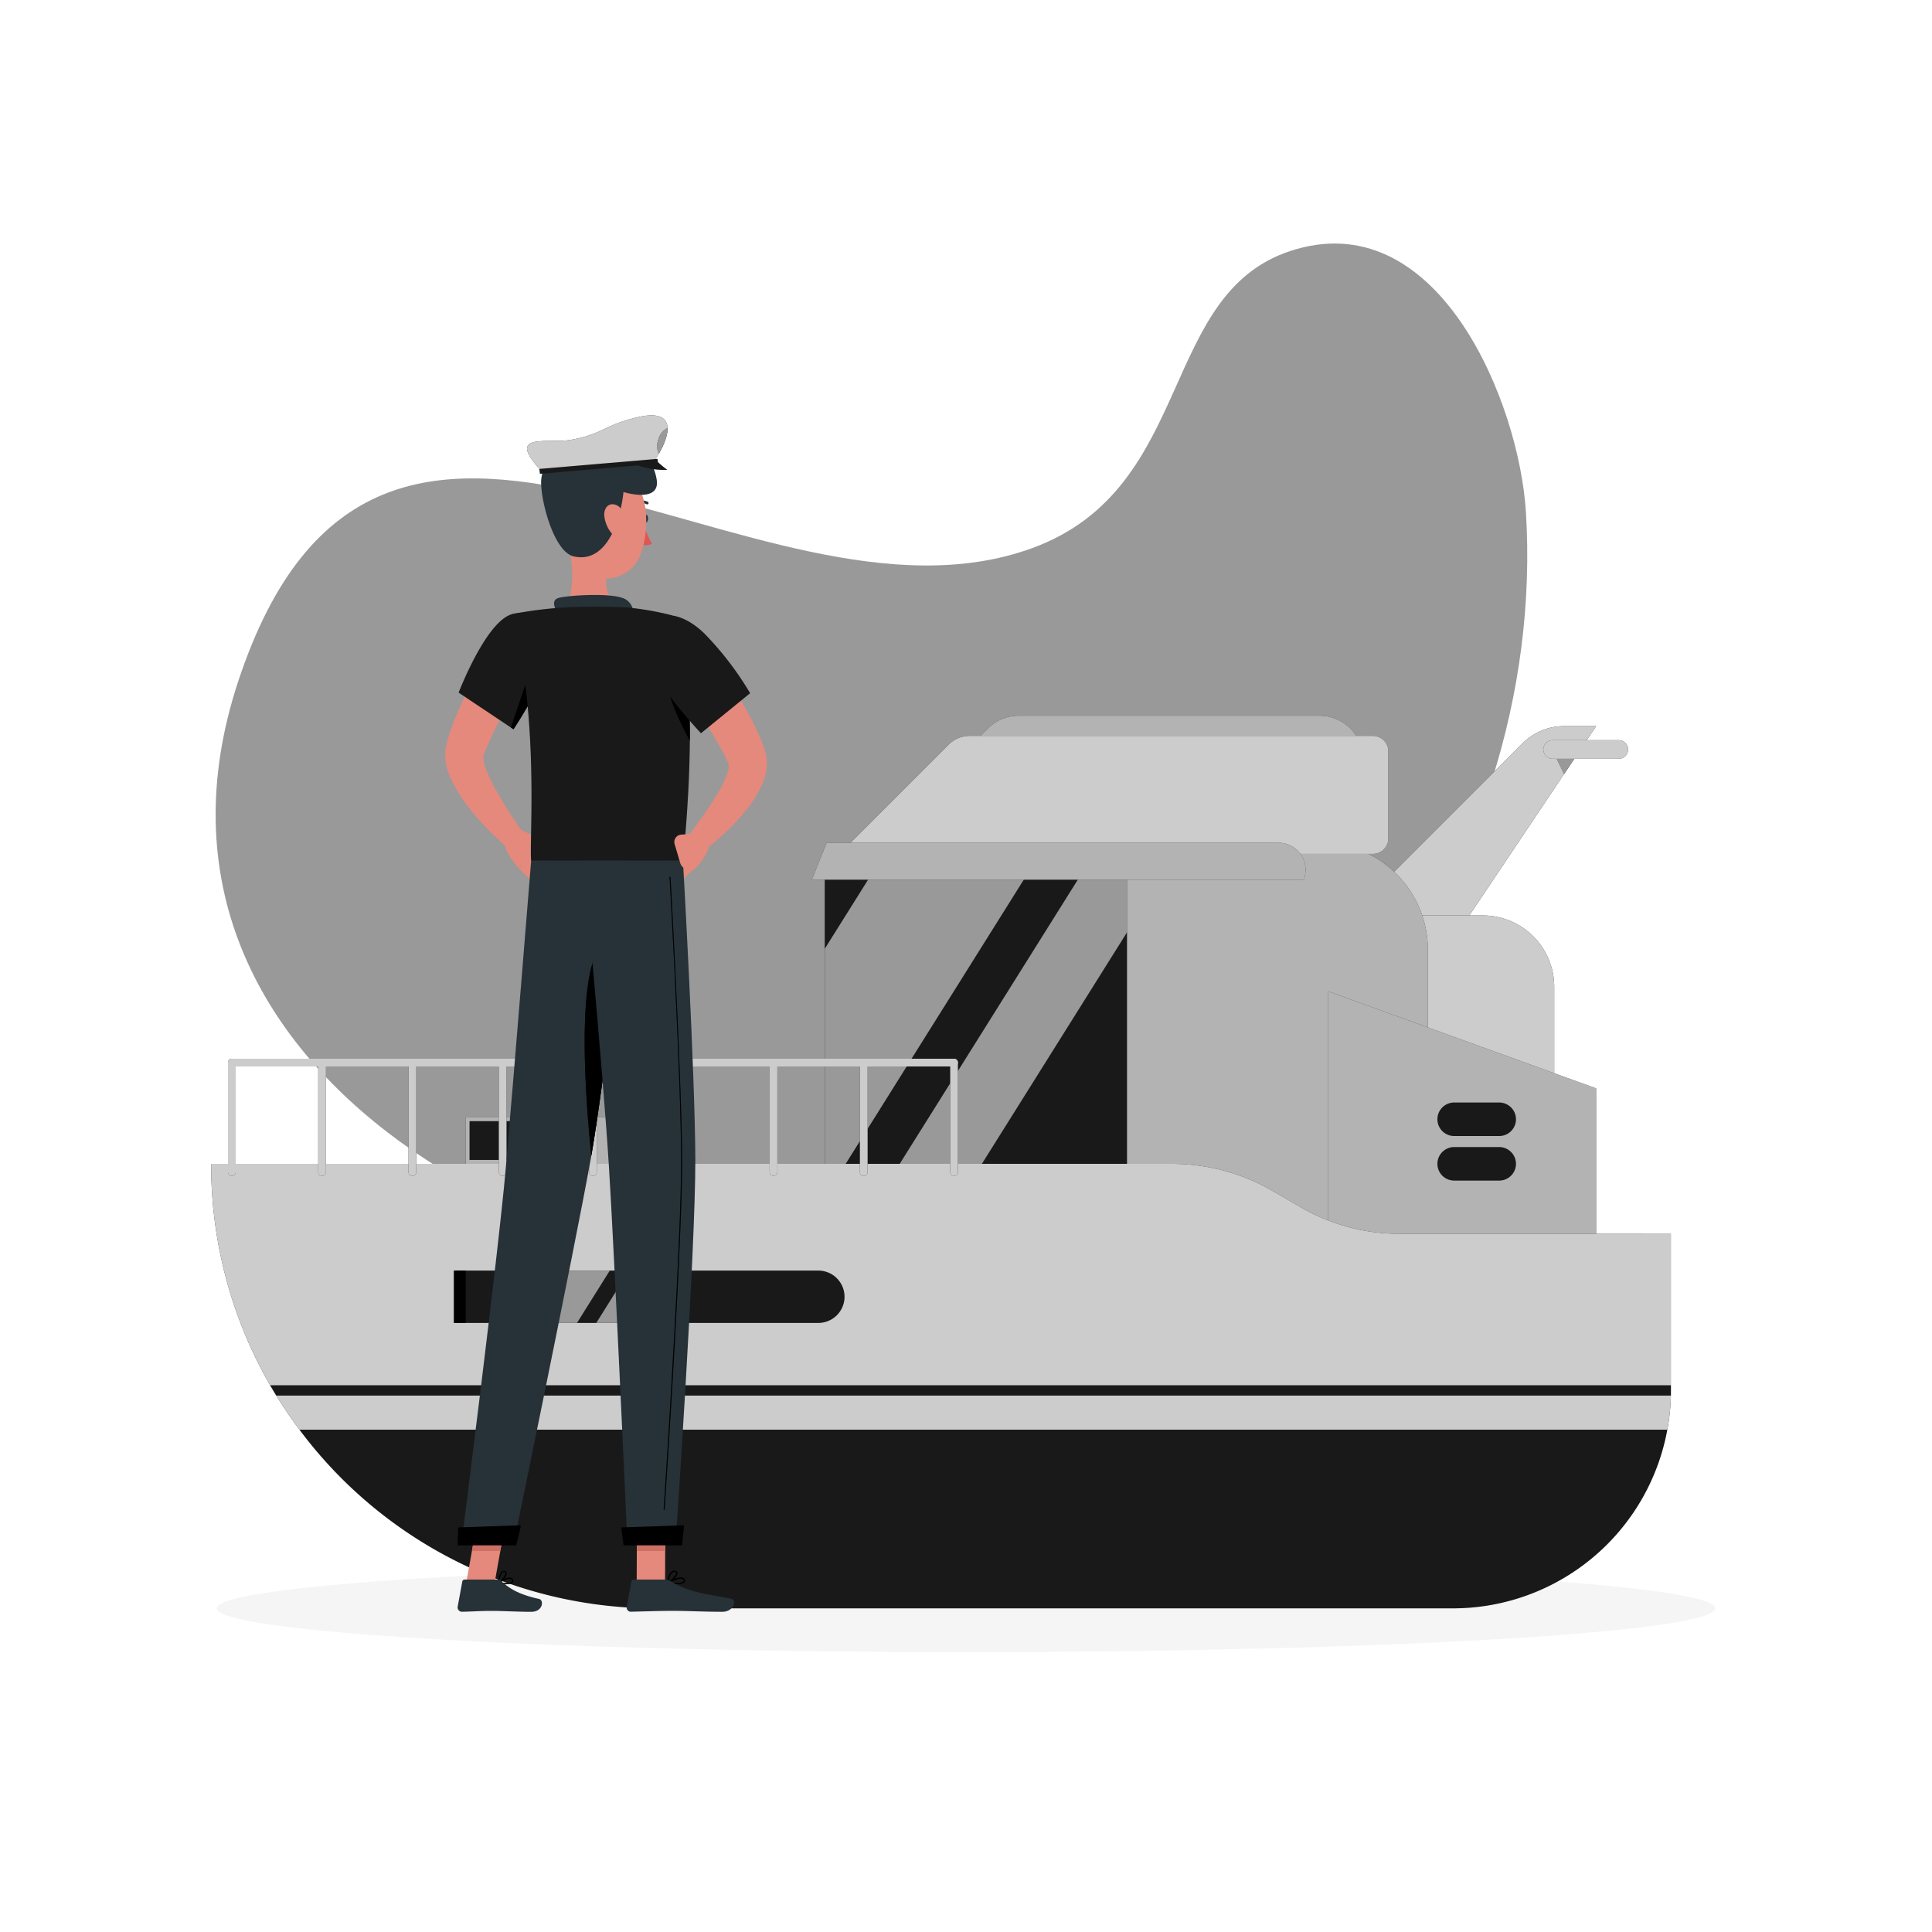 <svg class="animated" id="freepik_stories-yacht" xmlns="http://www.w3.org/2000/svg" viewBox="0 0 500 500" version="1.1" xmlns:xlink="http://www.w3.org/1999/xlink" xmlns:svgjs="http://svgjs.com/svgjs"><style>svg#freepik_stories-yacht:not(.animated) .animable {opacity: 0;}svg#freepik_stories-yacht.animated #freepik--Character--inject-8--inject-572 {animation: 1.5s Infinite  linear heartbeat;animation-delay: 0s;}            @keyframes heartbeat {                0% {                    transform: scale(1);                }                10% {                    transform: scale(1.1);                }                30% {                    transform: scale(1);                }                40% {                    transform: scale(1);                }                50% {                    transform: scale(1.1);                }                60% {                    transform: scale(1);                }                100% {                    transform: scale(1);                }            }        </style><g id="freepik--background-simple--inject-8--inject-572" class="animable" style="transform-origin: 225.53px 197.554px;"><g id="elg3kx1cmx31u"><path d="M267,141.9C194.92,168,98.06,65.92,61.62,176.41c-33.86,102.68,87.49,163.34,175,154.89,95.8-9.25,164.18-104.92,158.28-198.88-1.77-28.11-22.22-78.4-59.21-68C299.33,74.56,310.06,126.28,267,141.9Z" style="fill: rgb(0, 0, 0); opacity: 0.4; transform-origin: 225.53px 197.554px;" class="animable"></path></g></g><g id="freepik--Shadow--inject-8--inject-572" class="animable" style="transform-origin: 250px 416.24px;"><g id="freepik--shadow--inject-8--inject-572" class="animable" style="transform-origin: 250px 416.24px;"><ellipse cx="250" cy="416.24" rx="193.89" ry="11.32" style="fill: rgb(245, 245, 245); transform-origin: 250px 416.24px;" id="eli3m8stgbdom" class="animable"></ellipse></g></g><g id="freepik--Yacht--inject-8--inject-572" class="animable" style="transform-origin: 243.53px 300.735px;"><path d="M394.06,192.36l-47.31,47.31h31.67l34.66-51.75h-8.3A15.13,15.13,0,0,0,394.06,192.36Z" style="fill: rgb(0, 0, 0); transform-origin: 379.915px 213.795px;" id="el19414xezm6u" class="animable"></path><g id="elayjjo34ua5s"><path d="M394.06,192.36l-47.31,47.31h31.67l34.66-51.75h-8.3A15.13,15.13,0,0,0,394.06,192.36Z" style="fill: rgb(255, 255, 255); opacity: 0.8; isolation: isolate; transform-origin: 379.915px 213.795px;" class="animable"></path></g><polygon points="402.08 194.75 404.77 200.32 408.5 194.75 402.08 194.75" style="fill: rgb(0, 0, 0); transform-origin: 405.29px 197.535px;" id="elt3gi7j04a1" class="animable"></polygon><g id="elbz1tn9m349u"><polygon points="402.08 194.75 404.77 200.32 408.5 194.75 402.08 194.75" style="fill: rgb(255, 255, 255); opacity: 0.6; isolation: isolate; transform-origin: 405.29px 197.535px;" class="animable"></polygon></g><path d="M418.94,196.38H401.83a2.42,2.42,0,0,1-2.41-2.41h0a2.41,2.41,0,0,1,2.41-2.41h17.11a2.41,2.41,0,0,1,2.41,2.41h0A2.42,2.42,0,0,1,418.94,196.38Z" style="fill: rgb(0, 0, 0); transform-origin: 410.385px 193.97px;" id="elb2b4l41vhpd" class="animable"></path><g id="elknovs5c5vjs"><path d="M418.94,196.38H401.83a2.42,2.42,0,0,1-2.41-2.41h0a2.41,2.41,0,0,1,2.41-2.41h17.11a2.41,2.41,0,0,1,2.41,2.41h0A2.42,2.42,0,0,1,418.94,196.38Z" style="fill: rgb(255, 255, 255); opacity: 0.8; isolation: isolate; transform-origin: 410.385px 193.97px;" class="animable"></path></g><path d="M264,285.6l29.67-48.68h90.09a18.47,18.47,0,0,1,18.47,18.47h0V285.6Z" style="fill: rgb(0, 0, 0); transform-origin: 333.115px 261.26px;" id="elrzhp3m3goj" class="animable"></path><g id="elpjlu6unszba"><path d="M264,285.6l29.67-48.68h90.09a18.47,18.47,0,0,1,18.47,18.47h0V285.6Z" style="fill: rgb(255, 255, 255); opacity: 0.8; isolation: isolate; transform-origin: 333.115px 261.26px;" class="animable"></path></g><rect x="213.44" y="224.11" width="109.59" height="86.34" style="fill: rgb(0, 0, 0); transform-origin: 268.235px 267.28px;" id="elfv4htxftact" class="animable"></rect><g id="el6a8p33y2lkb"><rect x="213.44" y="224.11" width="109.59" height="86.34" style="fill: rgb(255, 255, 255); opacity: 0.1; isolation: isolate; transform-origin: 268.235px 267.28px;" class="animable"></rect></g><polygon points="267.18 224.11 213.44 309.85 213.44 245.55 226.88 224.11 267.18 224.11" style="fill: rgb(0, 0, 0); transform-origin: 240.31px 266.98px;" id="elrilci3jbhgr" class="animable"></polygon><g id="elgrf4yennnfa"><polygon points="267.18 224.11 213.44 309.85 213.44 245.55 226.88 224.11 267.18 224.11" style="fill: rgb(255, 255, 255); opacity: 0.6; isolation: isolate; transform-origin: 240.31px 266.98px;" class="animable"></polygon></g><polygon points="302.44 224.11 248.32 310.45 227.04 310.45 281.16 224.11 302.44 224.11" style="fill: rgb(0, 0, 0); transform-origin: 264.74px 267.28px;" id="el1uctxu9w2ee" class="animable"></polygon><g id="elrhv99hmmm3k"><polygon points="302.44 224.11 248.32 310.45 227.04 310.45 281.16 224.11 302.44 224.11" style="fill: rgb(255, 255, 255); opacity: 0.6; isolation: isolate; transform-origin: 264.74px 267.28px;" class="animable"></polygon></g><path d="M169.71,416.24H376A56.41,56.41,0,0,0,431.5,370H77.5A114.88,114.88,0,0,0,169.71,416.24Z" style="fill: rgb(0, 0, 0); transform-origin: 254.5px 393.12px;" id="eltl3xx8s9lf" class="animable"></path><g id="el8sxuimt29ty"><path d="M169.71,416.24H376A56.41,56.41,0,0,0,431.5,370H77.5A114.88,114.88,0,0,0,169.71,416.24Z" style="fill: rgb(255, 255, 255); opacity: 0.1; isolation: isolate; transform-origin: 254.5px 393.12px;" class="animable"></path></g><path d="M291.67,218.11h50.19a27.67,27.67,0,0,1,27.67,27.67h0v83H291.67V218.11Z" style="fill: rgb(0, 0, 0); transform-origin: 330.6px 273.445px;" id="elb6kwe2ww3ru" class="animable"></path><g id="el2jgbr9u202i"><path d="M291.67,218.11h50.19a27.67,27.67,0,0,1,27.67,27.67h0v83H291.67V218.11Z" style="fill: rgb(255, 255, 255); opacity: 0.7; isolation: isolate; transform-origin: 330.6px 273.445px;" class="animable"></path></g><path d="M120.52,289.17h40.16A10.27,10.27,0,0,1,171,299.44v30.82H120.52V289.17Z" style="fill: rgb(0, 0, 0); transform-origin: 145.76px 309.715px;" id="elw1828ylbi1" class="animable"></path><g id="elo823sada3cm"><path d="M120.52,289.17h40.16A10.27,10.27,0,0,1,171,299.44v30.82H120.52V289.17Z" style="fill: rgb(255, 255, 255); opacity: 0.7; isolation: isolate; transform-origin: 145.76px 309.715px;" class="animable"></path></g><rect x="121.52" y="290.16" width="26.9" height="10.03" style="fill: rgb(0, 0, 0); transform-origin: 134.97px 295.175px;" id="elfzowcq10924" class="animable"></rect><g id="elg4xpwpej29n"><rect x="121.52" y="290.16" width="26.9" height="10.03" style="fill: rgb(255, 255, 255); opacity: 0.1; isolation: isolate; transform-origin: 134.97px 295.175px;" class="animable"></rect></g><polygon points="413.08 328.82 343.75 328.82 343.75 256.56 413.08 281.67 413.08 328.82" style="fill: rgb(0, 0, 0); transform-origin: 378.415px 292.69px;" id="eliy27ajdnenn" class="animable"></polygon><g id="elz1o78dbxxqh"><polygon points="413.08 328.82 343.75 328.82 343.75 256.56 413.08 281.67 413.08 328.82" style="fill: rgb(255, 255, 255); opacity: 0.7; isolation: isolate; transform-origin: 378.415px 292.69px;" class="animable"></polygon></g><path d="M432.42,319.33v41.84a55.66,55.66,0,0,1-.91,8.83H77.5q-3.19-4.26-6-8.83c-.55-.88-1.08-1.77-1.6-2.67a114.53,114.53,0,0,1-15.26-57.3H303.17a52.13,52.13,0,0,1,26.16,7l7.38,4.27a50.64,50.64,0,0,0,25.42,6.83Z" style="fill: rgb(0, 0, 0); transform-origin: 243.53px 335.6px;" id="elsdtkrnevmj" class="animable"></path><g id="elsd6samcq7y9"><path d="M432.42,319.33v41.84a55.66,55.66,0,0,1-.91,8.83H77.5q-3.19-4.26-6-8.83c-.55-.88-1.08-1.77-1.6-2.67a114.53,114.53,0,0,1-15.26-57.3H303.17a52.13,52.13,0,0,1,26.16,7l7.38,4.27a50.64,50.64,0,0,0,25.42,6.83Z" style="fill: rgb(255, 255, 255); opacity: 0.8; isolation: isolate; transform-origin: 243.53px 335.6px;" class="animable"></path></g><path d="M432.42,358.5v2.67H71.52c-.55-.88-1.08-1.77-1.6-2.67Z" style="fill: rgb(0, 0, 0); transform-origin: 251.17px 359.835px;" id="elv83kauc9z4f" class="animable"></path><g id="elirbp6g09ytc"><path d="M432.42,358.5v2.67H71.52c-.55-.88-1.08-1.77-1.6-2.67Z" style="fill: rgb(255, 255, 255); opacity: 0.1; isolation: isolate; transform-origin: 251.17px 359.835px;" class="animable"></path></g><path d="M60,304.33a1,1,0,0,1-1-1V275a1,1,0,0,1,1-1H246.91a1,1,0,0,1,0,2H61v27.33A1,1,0,0,1,60,304.33Z" style="fill: rgb(0, 0, 0); transform-origin: 153.455px 289.165px;" id="el70arw1ssu0i" class="animable"></path><path d="M83.36,304.33a1,1,0,0,1-1-1V275a1,1,0,0,1,2,0v28.33A1,1,0,0,1,83.36,304.33Z" style="fill: rgb(0, 0, 0); transform-origin: 83.36px 289.165px;" id="elos3utl3cxwl" class="animable"></path><path d="M246.91,304.33a1,1,0,0,1-1-1V275a1,1,0,0,1,2,0v28.33A1,1,0,0,1,246.91,304.33Z" style="fill: rgb(0, 0, 0); transform-origin: 246.91px 289.165px;" id="ely4uzr1by54m" class="animable"></path><path d="M223.54,304.33a1,1,0,0,1-1-1V275a1,1,0,0,1,2,0v28.33A1,1,0,0,1,223.54,304.33Z" style="fill: rgb(0, 0, 0); transform-origin: 223.54px 289.165px;" id="elxnr8e7givke" class="animable"></path><path d="M200.18,304.33a1,1,0,0,1-1-1V275a1,1,0,0,1,2,0v28.33A1,1,0,0,1,200.18,304.33Z" style="fill: rgb(0, 0, 0); transform-origin: 200.18px 289.165px;" id="elq53cjtgx9xa" class="animable"></path><path d="M176.82,304.33a1,1,0,0,1-1-1V275a1,1,0,0,1,2,0v28.33A1,1,0,0,1,176.82,304.33Z" style="fill: rgb(0, 0, 0); transform-origin: 176.82px 289.165px;" id="elczm950gmbak" class="animable"></path><path d="M153.45,304.33a1,1,0,0,1-1-1V275a1,1,0,0,1,2,0v28.33A1,1,0,0,1,153.45,304.33Z" style="fill: rgb(0, 0, 0); transform-origin: 153.45px 289.165px;" id="elvo2299xrfkj" class="animable"></path><path d="M130.09,304.33a1,1,0,0,1-1-1V275a1,1,0,0,1,2,0v28.33A1,1,0,0,1,130.09,304.33Z" style="fill: rgb(0, 0, 0); transform-origin: 130.09px 289.165px;" id="el7hwun88u3q6" class="animable"></path><path d="M106.73,304.33a1,1,0,0,1-1-1V275a1,1,0,0,1,2,0v28.33A1,1,0,0,1,106.73,304.33Z" style="fill: rgb(0, 0, 0); transform-origin: 106.73px 289.165px;" id="elg4eoxgejz7" class="animable"></path><g id="elhkdceevk17q"><g style="opacity: 0.8; transform-origin: 153.455px 289.165px;" class="animable"><path d="M60,304.33a1,1,0,0,1-1-1V275a1,1,0,0,1,1-1H246.91a1,1,0,0,1,0,2H61v27.33A1,1,0,0,1,60,304.33Z" style="fill: rgb(255, 255, 255); transform-origin: 153.455px 289.165px;" id="el70s6ckq7cgd" class="animable"></path><path d="M83.36,304.33a1,1,0,0,1-1-1V275a1,1,0,0,1,2,0v28.33A1,1,0,0,1,83.36,304.33Z" style="fill: rgb(255, 255, 255); transform-origin: 83.36px 289.165px;" id="el0dmarq58eewr" class="animable"></path><path d="M246.91,304.33a1,1,0,0,1-1-1V275a1,1,0,0,1,2,0v28.33A1,1,0,0,1,246.91,304.33Z" style="fill: rgb(255, 255, 255); transform-origin: 246.91px 289.165px;" id="el4a0xz9tzb0b" class="animable"></path><path d="M223.54,304.33a1,1,0,0,1-1-1V275a1,1,0,0,1,2,0v28.33A1,1,0,0,1,223.54,304.33Z" style="fill: rgb(255, 255, 255); transform-origin: 223.54px 289.165px;" id="eluyxg2o5a57" class="animable"></path><path d="M200.18,304.33a1,1,0,0,1-1-1V275a1,1,0,0,1,2,0v28.33A1,1,0,0,1,200.18,304.33Z" style="fill: rgb(255, 255, 255); transform-origin: 200.18px 289.165px;" id="elmu9f7590eum" class="animable"></path><path d="M176.82,304.33a1,1,0,0,1-1-1V275a1,1,0,0,1,2,0v28.33A1,1,0,0,1,176.82,304.33Z" style="fill: rgb(255, 255, 255); transform-origin: 176.82px 289.165px;" id="elcgwqtbdkt7" class="animable"></path><path d="M153.45,304.33a1,1,0,0,1-1-1V275a1,1,0,0,1,2,0v28.33A1,1,0,0,1,153.45,304.33Z" style="fill: rgb(255, 255, 255); transform-origin: 153.45px 289.165px;" id="eltoe3qboeg7i" class="animable"></path><path d="M130.09,304.33a1,1,0,0,1-1-1V275a1,1,0,0,1,2,0v28.33A1,1,0,0,1,130.09,304.33Z" style="fill: rgb(255, 255, 255); transform-origin: 130.09px 289.165px;" id="eltkicozyf6am" class="animable"></path><path d="M106.73,304.33a1,1,0,0,1-1-1V275a1,1,0,0,1,2,0v28.33A1,1,0,0,1,106.73,304.33Z" style="fill: rgb(255, 255, 255); transform-origin: 106.73px 289.165px;" id="elhyay0q1blnd" class="animable"></path></g></g><path d="M211.78,342.37H117.5V328.83h94.28a6.78,6.78,0,0,1,6.78,6.77h0A6.78,6.78,0,0,1,211.78,342.37Z" style="fill: rgb(0, 0, 0); transform-origin: 168.03px 335.6px;" id="el5tyz0w7075d" class="animable"></path><g id="elgn0ftgtzbxt"><path d="M211.78,342.37H117.5V328.83h94.28a6.78,6.78,0,0,1,6.78,6.77h0A6.78,6.78,0,0,1,211.78,342.37Z" style="fill: rgb(255, 255, 255); opacity: 0.1; isolation: isolate; transform-origin: 168.03px 335.6px;" class="animable"></path></g><polygon points="149.33 342.37 137.12 342.37 145.61 328.82 157.82 328.82 149.33 342.37" style="fill: rgb(0, 0, 0); transform-origin: 147.47px 335.595px;" id="el500uucvuam" class="animable"></polygon><g id="el248ci1m1pts"><polygon points="149.33 342.37 137.12 342.37 145.61 328.82 157.82 328.82 149.33 342.37" style="fill: rgb(255, 255, 255); opacity: 0.6; isolation: isolate; transform-origin: 147.47px 335.595px;" class="animable"></polygon></g><polygon points="161.42 342.37 154.31 342.37 162.8 328.82 169.9 328.82 161.42 342.37" style="fill: rgb(0, 0, 0); transform-origin: 162.105px 335.595px;" id="elkzmdgi8xcl9" class="animable"></polygon><g id="elijxwyx6pjb"><polygon points="161.42 342.37 154.31 342.37 162.8 328.82 169.9 328.82 161.42 342.37" style="fill: rgb(255, 255, 255); opacity: 0.6; isolation: isolate; transform-origin: 162.105px 335.595px;" class="animable"></polygon></g><rect x="117.5" y="328.83" width="3.02" height="13.54" style="fill: rgb(0, 0, 0); transform-origin: 119.01px 335.6px;" id="el1a10pehw9jr" class="animable"></rect><g id="el3uyj8fvgovm"><rect x="117.5" y="328.83" width="3.02" height="13.54" style="opacity: 0.2; isolation: isolate; transform-origin: 119.01px 335.6px;" class="animable"></rect></g><path d="M233.67,210.53l22-22a11.26,11.26,0,0,1,8-3.3h77.82a11.26,11.26,0,0,1,11.26,11.26h0v14Z" style="fill: rgb(0, 0, 0); transform-origin: 293.21px 197.88px;" id="el85embb1hjyv" class="animable"></path><g id="elw6z5gp1zf5k"><path d="M233.67,210.53l22-22a11.26,11.26,0,0,1,8-3.3h77.82a11.26,11.26,0,0,1,11.26,11.26h0v14Z" style="fill: rgb(255, 255, 255); opacity: 0.7; isolation: isolate; transform-origin: 293.21px 197.88px;" class="animable"></path></g><path d="M217.22,221l28.31-28.31a7.67,7.67,0,0,1,5.42-2.25h104.3a4,4,0,0,1,4.05,4.05h0v22.44a4,4,0,0,1-4,4.06h-138Z" style="fill: rgb(0, 0, 0); transform-origin: 288.26px 205.72px;" id="elgn61ydl3oc7" class="animable"></path><g id="elwvtlbm50q2h"><path d="M217.22,221l28.31-28.31a7.67,7.67,0,0,1,5.42-2.25h104.3a4,4,0,0,1,4.05,4.05h0v22.44a4,4,0,0,1-4,4.06h-138Z" style="fill: rgb(255, 255, 255); opacity: 0.8; isolation: isolate; transform-origin: 288.26px 205.72px;" class="animable"></path></g><path d="M337.35,227.67H210.11l3.83-9.56h117a7,7,0,0,1,6.46,9.56Z" style="fill: rgb(0, 0, 0); transform-origin: 273.998px 222.89px;" id="elscet8c8cizk" class="animable"></path><g id="elnk81s12itt"><path d="M337.35,227.67H210.11l3.83-9.56h117a7,7,0,0,1,6.46,9.56Z" style="fill: rgb(255, 255, 255); opacity: 0.7; isolation: isolate; transform-origin: 273.998px 222.89px;" class="animable"></path></g><path d="M388,294H376.33a4.34,4.34,0,0,1-4.33-4.33h0a4.35,4.35,0,0,1,4.33-4.34H388a4.35,4.35,0,0,1,4.33,4.34h0A4.34,4.34,0,0,1,388,294Z" style="fill: rgb(0, 0, 0); transform-origin: 382.165px 289.665px;" id="el9h55w7e023c" class="animable"></path><g id="ele6o4czwlq1v"><path d="M388,294H376.33a4.34,4.34,0,0,1-4.33-4.33h0a4.35,4.35,0,0,1,4.33-4.34H388a4.35,4.35,0,0,1,4.33,4.34h0A4.34,4.34,0,0,1,388,294Z" style="fill: rgb(255, 255, 255); opacity: 0.1; isolation: isolate; transform-origin: 382.165px 289.665px;" class="animable"></path></g><path d="M388,305.53H376.33A4.34,4.34,0,0,1,372,301.2h0a4.35,4.35,0,0,1,4.33-4.34H388a4.35,4.35,0,0,1,4.33,4.34h0A4.34,4.34,0,0,1,388,305.53Z" style="fill: rgb(0, 0, 0); transform-origin: 382.165px 301.195px;" id="eljxaj0pf6tm" class="animable"></path><g id="el0f9xpngpmn9i"><path d="M388,305.53H376.33A4.34,4.34,0,0,1,372,301.2h0a4.35,4.35,0,0,1,4.33-4.34H388a4.35,4.35,0,0,1,4.33,4.34h0A4.34,4.34,0,0,1,388,305.53Z" style="fill: rgb(255, 255, 255); opacity: 0.1; isolation: isolate; transform-origin: 382.165px 301.195px;" class="animable"></path></g></g><g id="freepik--Character--inject-8--inject-572" class="animable" style="transform-origin: 156.835px 262.319px;"><g id="freepik--character--inject-8--inject-572" class="animable" style="transform-origin: 156.835px 262.319px;"><path d="M179.24,165.06a39.35,39.35,0,0,1,2.69,3c.86,1.05,1.68,2,2.5,3,1.65,2,3.19,4.11,4.69,6.26a74.26,74.26,0,0,1,7.78,14c.25.64.48,1.31.72,2l.36,1a9.62,9.62,0,0,1,.42,1.84,12.51,12.51,0,0,1-.77,5.87,27.73,27.73,0,0,1-4.48,7.6,62.23,62.23,0,0,1-11.44,10.85l-3.77-4a104.6,104.6,0,0,0,8.12-11.69,21.92,21.92,0,0,0,2.44-5.59,2.79,2.79,0,0,0,.05-1.49h0l-.34-.74c-.23-.49-.43-1-.68-1.48a78.12,78.12,0,0,0-7.4-11.69c-1.4-1.91-2.88-3.77-4.38-5.63-.75-.92-1.51-1.84-2.29-2.74l-2.28-2.63Z" style="fill: rgb(228, 137, 123); transform-origin: 184.827px 192.77px;" id="el6ei3nrbucui" class="animable"></path><polygon points="171.88 219.53 176.15 227.96 180.32 224.37 176.9 218.38 171.88 219.53" style="fill: rgb(228, 137, 123); transform-origin: 176.1px 223.17px;" id="elb30rc34mfz7" class="animable"></polygon><path d="M139.34,170.7l-2,2.77c-.66.95-1.31,1.92-1.94,2.89-1.27,1.95-2.53,3.9-3.7,5.89a82.81,82.81,0,0,0-6.11,12.07l-.29.76-.14.35h0a1,1,0,0,0-.09.41,8.25,8.25,0,0,0,.4,2.26,32.48,32.48,0,0,0,2.59,5.81,132.45,132.45,0,0,0,7.48,11.84l-4,3.79a70.59,70.59,0,0,1-10.58-11,36.87,36.87,0,0,1-4.28-7,17.74,17.74,0,0,1-1.4-4.78,11.58,11.58,0,0,1,.06-3.22,4.52,4.52,0,0,1,.2-.91l.15-.52.28-1c.36-1.31.82-2.54,1.25-3.79s1-2.46,1.48-3.63c1-2.39,2.2-4.67,3.41-6.92s2.54-4.41,3.92-6.54q1-1.59,2.13-3.15c.73-1.07,1.45-2,2.31-3.14Z" style="fill: rgb(228, 137, 123); transform-origin: 127.268px 191.74px;" id="el0tbcj47zb2g" class="animable"></path><path d="M134.06,214.34l4.68,2.3-4.46,8.08s-3.08-3.17-3.89-6.66Z" style="fill: rgb(228, 137, 123); transform-origin: 134.565px 219.53px;" id="eltf0rx7b8q7d" class="animable"></path><polygon points="142.74 222.78 138.74 229.27 134.28 224.72 138.74 216.64 142.74 222.78" style="fill: rgb(228, 137, 123); transform-origin: 138.51px 222.955px;" id="elvd3m8wvrfp" class="animable"></polygon><path d="M166.33,134.17c-.06.59.2,1.11.58,1.17s.75-.38.81-1-.2-1.11-.58-1.17S166.4,133.58,166.33,134.17Z" style="fill: rgb(38, 50, 56); transform-origin: 167.025px 134.255px;" id="eleooqodjode" class="animable"></path><path d="M166.48,135.28a22.41,22.41,0,0,0,2.26,5.45,3.37,3.37,0,0,1-2.86.12Z" style="fill: rgb(222, 87, 83); transform-origin: 167.31px 138.196px;" id="elc69r0c9db49" class="animable"></path><path d="M164.64,130.6a.35.35,0,0,1-.34-.36.34.34,0,0,1,.17-.29,3.43,3.43,0,0,1,3.16-.09.35.35,0,0,1,.2.45.36.36,0,0,1-.45.21l-.08-.05a2.73,2.73,0,0,0-2.5.09A.29.29,0,0,1,164.64,130.6Z" style="fill: rgb(38, 50, 56); transform-origin: 166.076px 130.059px;" id="elch1r2ez5xgv" class="animable"></path><path d="M146.71,138.43c1.26,5.38,2.7,15.22-.93,18.81,0,0,1.68,5.45,11.67,5.45,11,0,5-5.45,5-5.45-6-1.43-6.07-5.88-5.18-10.05Z" style="fill: rgb(228, 137, 123); transform-origin: 154.932px 150.56px;" id="el29ktgvqdt86" class="animable"></path><path d="M144.42,159.11c-.86-1.72-1.8-3.7,0-4.32,2-.68,12.71-1.37,16.49-.1a4,4,0,0,1,2.85,4.78Z" style="fill: rgb(38, 50, 56); transform-origin: 153.63px 156.725px;" id="elt39fx1stfdj" class="animable"></path><path d="M131,410a8.82,8.82,0,0,1-1.92-.21.15.15,0,0,1-.13-.13.18.18,0,0,1,.07-.18c.08-.06,2-1.44,3.12-1.2a.82.82,0,0,1,.58.41.71.71,0,0,1,0,.83C132.44,409.91,131.71,410,131,410Zm-1.43-.46c1.1.18,2.6.18,2.9-.23,0,0,.12-.16-.05-.45a.47.47,0,0,0-.35-.24,4.59,4.59,0,0,0-2.54.94Z" style="fill: rgb(0, 0, 0); transform-origin: 130.9px 409.126px;" id="elzwqpgp0z8o" class="animable"></path><path d="M129.08,409.82H129a.18.18,0,0,1-.08-.15c0-.09.09-2.21.92-2.91a1,1,0,0,1,.74-.23.58.58,0,0,1,.57.47c.16.82-1.24,2.42-2,2.83Zm1.37-3a.58.58,0,0,0-.39.15,4.08,4.08,0,0,0-.78,2.31c.72-.57,1.61-1.78,1.52-2.26,0,0,0-.17-.27-.2Z" style="fill: rgb(0, 0, 0); transform-origin: 130.041px 408.178px;" id="eln60eewyg84c" class="animable"></path><path d="M175.08,410a12.26,12.26,0,0,1-2.26-.21.17.17,0,0,1-.14-.14.18.18,0,0,1,.08-.18c.37-.21,3.63-2.08,4.42-.79a.68.68,0,0,1,0,.77C176.92,409.89,176,410,175.08,410Zm-1.71-.47c1.38.2,3.24.17,3.56-.28,0,0,.1-.14-.05-.39-.44-.71-2.42.14-3.51.69Z" style="fill: rgb(0, 0, 0); transform-origin: 174.989px 409.115px;" id="el2r3ppv87ot6" class="animable"></path><path d="M172.85,409.82h-.1a.17.17,0,0,1-.07-.16c0-.08.12-2.06,1-2.83a1.19,1.19,0,0,1,1-.3c.49.05.63.3.66.5.14.85-1.53,2.4-2.41,2.8Zm1.68-3a.88.88,0,0,0-.6.23,4,4,0,0,0-.87,2.27c.88-.54,2-1.77,1.93-2.28,0-.05,0-.18-.36-.22Z" style="fill: rgb(0, 0, 0); transform-origin: 174.013px 408.172px;" id="elwt0o02noljp" class="animable"></path><polygon points="164.77 409.64 172.12 409.64 172.19 392.63 164.85 392.63 164.77 409.64" style="fill: rgb(228, 137, 123); transform-origin: 168.48px 401.135px;" id="elg9pyh09oass" class="animable"></polygon><polygon points="120.66 409.64 128.01 409.64 131.05 392.63 123.7 392.63 120.66 409.64" style="fill: rgb(228, 137, 123); transform-origin: 125.855px 401.135px;" id="elldrv7b0drrs" class="animable"></polygon><path d="M128.5,408.79h-8.25a.61.61,0,0,0-.61.51l-1.2,6.53a1.14,1.14,0,0,0,1,1.29h.18c2.88-.05,4.27-.22,7.9-.22,2.23,0,6.84.24,9.93.24s3.36-3,2.09-3.33c-5.71-1.24-7.91-2.95-9.78-4.57A1.79,1.79,0,0,0,128.5,408.79Z" style="fill: rgb(38, 50, 56); transform-origin: 129.341px 412.964px;" id="elurceviu2yx" class="animable"></path><path d="M172,408.79h-8a.61.61,0,0,0-.61.51l-1.2,6.53a1.11,1.11,0,0,0,.9,1.28.75.75,0,0,0,.21,0c2.89-.05,7.06-.22,10.7-.22,4.26,0,7.94.24,12.92.24,3,0,3.74-3,2.47-3.33-5.8-1.26-10.5-1.39-15.58-4.45A3.44,3.44,0,0,0,172,408.79Z" style="fill: rgb(38, 50, 56); transform-origin: 176.079px 412.96px;" id="elgk10h2n4rkl" class="animable"></path><path d="M132.7,158.9c-6.83,1.58-14,20.35-14,20.35l14.19,9.48a110.52,110.52,0,0,0,8.54-15.53C145.18,164.61,139.67,157.29,132.7,158.9Z" style="fill: rgb(0, 0, 0); transform-origin: 130.672px 173.703px;" id="eli195o4wfc9j" class="animable"></path><g id="elfjqhwikcudv"><path d="M132.7,158.9c-6.83,1.58-14,20.35-14,20.35l14.19,9.48a110.52,110.52,0,0,0,8.54-15.53C145.18,164.61,139.67,157.29,132.7,158.9Z" style="fill: rgb(255, 255, 255); opacity: 0.1; isolation: isolate; transform-origin: 130.672px 173.703px;" class="animable"></path></g><path d="M138.09,170.87l-5.87,17.41.67.45s2.68-4,5.53-9.33Z" style="fill: rgb(0, 0, 0); transform-origin: 135.32px 179.8px;" id="elqwhrxspw56m" class="animable"></path><g id="el94bv1i8zuqo"><path d="M138.09,170.87l-5.87,17.41.67.45s2.68-4,5.53-9.33Z" style="opacity: 0.1; isolation: isolate; transform-origin: 135.32px 179.8px;" class="animable"></path></g><path d="M178.53,191.72c-.06,8.2-.55,18.4-1.77,31.06h-39.3c-.51-6,2.15-35.46-4.76-63.88a101.16,101.16,0,0,1,13.09-1.66,145.38,145.38,0,0,1,16.7,0,74.14,74.14,0,0,1,11.37,2s3.36,3.64,4.38,20.71C178.44,183.36,178.55,187.24,178.53,191.72Z" style="fill: rgb(0, 0, 0); transform-origin: 155.616px 189.89px;" id="el5ahuf8s6709" class="animable"></path><g id="eli3vhud62se"><path d="M178.53,191.72c-.06,8.2-.55,18.4-1.77,31.06h-39.3c-.51-6,2.15-35.46-4.76-63.88a101.16,101.16,0,0,1,13.09-1.66,145.38,145.38,0,0,1,16.7,0,74.14,74.14,0,0,1,11.37,2s3.36,3.64,4.38,20.71C178.44,183.36,178.55,187.24,178.53,191.72Z" style="fill: rgb(255, 255, 255); opacity: 0.1; isolation: isolate; transform-origin: 155.616px 189.89px;" class="animable"></path></g><path d="M178.53,191.72c-2.38-4.34-6.7-13.05-6.09-18l5.8,6.28C178.44,183.36,178.55,187.24,178.53,191.72Z" style="fill: rgb(0, 0, 0); transform-origin: 175.457px 182.72px;" id="el47midnf9h11" class="animable"></path><g id="elwmmohc5h8bs"><path d="M178.53,191.72c-2.38-4.34-6.7-13.05-6.09-18l5.8,6.28C178.44,183.36,178.55,187.24,178.53,191.72Z" style="opacity: 0.1; isolation: isolate; transform-origin: 175.457px 182.72px;" class="animable"></path></g><path d="M166.16,165.92c-.62,7,15.25,23.84,15.25,23.84l12.72-10.36a81.73,81.73,0,0,0-11.89-15.5C174.8,156.71,166.86,158.08,166.16,165.92Z" style="fill: rgb(0, 0, 0); transform-origin: 180.136px 174.481px;" id="elxxzrkvnpr8" class="animable"></path><g id="elaa1rm25yh5"><path d="M166.16,165.92c-.62,7,15.25,23.84,15.25,23.84l12.72-10.36a81.73,81.73,0,0,0-11.89-15.5C174.8,156.71,166.86,158.08,166.16,165.92Z" style="fill: rgb(255, 255, 255); opacity: 0.1; isolation: isolate; transform-origin: 180.136px 174.481px;" class="animable"></path></g><polygon points="172.19 392.64 172.16 401.4 164.81 401.4 164.84 392.64 172.19 392.64" style="fill: rgb(206, 111, 100); transform-origin: 168.5px 397.02px;" id="elsue3ql18ic8" class="animable"></polygon><polygon points="123.7 392.64 131.05 392.64 129.48 401.4 122.13 401.4 123.7 392.64" style="fill: rgb(206, 111, 100); transform-origin: 126.59px 397.02px;" id="eltmcpl3su7r" class="animable"></polygon><path d="M146.91,130.07c-.33,7.31-.89,11.55,2.35,15.8a9.48,9.48,0,0,0,16.6-2.61c2.24-6.28,2.41-17.18-4.33-21.08a9.58,9.58,0,0,0-14.62,7.89Z" style="fill: rgb(228, 137, 123); transform-origin: 156.952px 135.226px;" id="el2ev1kwd8gi" class="animable"></path><path d="M156.38,114.92c-4.78-2-10.77-1.62-11.26,2-.6,4.37-4,.29-5,6.77-.64,4.24,2.91,19,8.31,20.29,8.11,1.91,12-8.13,12.93-16.64,0,0,9.59,3,8.59-3.23A14.05,14.05,0,0,0,162.7,114S167,119.28,156.38,114.92Z" style="fill: rgb(38, 50, 56); transform-origin: 155.034px 128.967px;" id="el269gyjjpqmi" class="animable"></path><path d="M156.4,133.59a8.63,8.63,0,0,0,2.28,4.88c1.67,1.76,3.28.64,3.47-1.52.16-1.95-.51-5.21-2.5-6.17S156.17,131.4,156.4,133.59Z" style="fill: rgb(228, 137, 123); transform-origin: 159.275px 134.916px;" id="el91gv0prln3u" class="animable"></path><path d="M145.78,117.59a6.14,6.14,0,0,1-5.68-1S142.23,122.15,145.78,117.59Z" style="fill: rgb(38, 50, 56); transform-origin: 142.94px 117.988px;" id="el5qqqvson6as" class="animable"></path><path d="M172.75,110.77c.07,2.16-1.23,4.91-2.27,6.67a10.33,10.33,0,0,1-1.24,1.76l-29.18,2.62c-9.42-10.12,1.67-6.92,7.73-8,8-1.44,8.47-3.64,16.47-5.67C170.72,106.49,172.67,108.23,172.75,110.77Z" style="fill: rgb(0, 0, 0); transform-origin: 154.581px 114.659px;" id="elbe7juywvxap" class="animable"></path><g id="eleh905eynp6"><path d="M172.75,110.77c.07,2.16-1.23,4.91-2.27,6.67a10.33,10.33,0,0,1-1.24,1.76l-29.18,2.62c-9.42-10.12,1.67-6.92,7.73-8,8-1.44,8.47-3.64,16.47-5.67C170.72,106.49,172.67,108.23,172.75,110.77Z" style="fill: rgb(255, 255, 255); opacity: 0.8; isolation: isolate; transform-origin: 154.581px 114.659px;" class="animable"></path></g><path d="M172.71,121.6a29.13,29.13,0,0,1-2.44-2l-.11-.85-30.58,2.61.16,1.25,25.41-2.17A20.25,20.25,0,0,0,172.71,121.6Z" style="fill: rgb(0, 0, 0); transform-origin: 156.145px 120.68px;" id="el3jml6yf2ks" class="animable"></path><g id="elcgfe3ylaovn"><path d="M172.71,121.6a29.13,29.13,0,0,1-2.44-2l-.11-.85-30.58,2.61.16,1.25,25.41-2.17A20.25,20.25,0,0,0,172.71,121.6Z" style="fill: rgb(255, 255, 255); opacity: 0.1; isolation: isolate; transform-origin: 156.145px 120.68px;" class="animable"></path></g><path d="M172.75,110.77c.07,2.16-1.23,4.91-2.27,6.67a4.94,4.94,0,0,1-.1-3.72A4.54,4.54,0,0,1,172.75,110.77Z" style="fill: rgb(0, 0, 0); transform-origin: 171.409px 114.105px;" id="el6dma4itx838" class="animable"></path><g id="elbiqp2ft8ndf"><path d="M172.75,110.77c.07,2.16-1.23,4.91-2.27,6.67a4.94,4.94,0,0,1-.1-3.72A4.54,4.54,0,0,1,172.75,110.77Z" style="fill: rgb(255, 255, 255); opacity: 0.6; isolation: isolate; transform-origin: 171.409px 114.105px;" class="animable"></path></g><path d="M162.81,222.78s-6.16,56.14-9.93,77.17c-4.12,23-20,99.76-20,99.76h-13.5s9.56-74.87,11.54-97.67c2.15-24.75,6.54-79.26,6.54-79.26Z" style="fill: rgb(38, 50, 56); transform-origin: 141.095px 311.245px;" id="el20ga719jq2s" class="animable"></path><path d="M134.79,394.75c.06,0-1.19,5.17-1.19,5.17H118.47l.1-4.61Z" style="fill: rgb(0, 0, 0); transform-origin: 126.631px 397.335px;" id="el845pqihu7ul" class="animable"></path><g id="elw4eoip6qf4"><path d="M134.79,394.75c.06,0-1.19,5.17-1.19,5.17H118.47l.1-4.61Z" style="opacity: 0.3; isolation: isolate; transform-origin: 126.631px 397.335px;" class="animable"></path></g><path d="M158.32,242.78c-9.57,1.89-7.16,37.84-5.29,56.33,2.28-13.07,5.38-38.22,7.47-56.07A3.35,3.35,0,0,0,158.32,242.78Z" style="fill: rgb(0, 0, 0); transform-origin: 155.907px 270.906px;" id="elylha6rhgpl" class="animable"></path><g id="elj1c8wbd9njd"><path d="M158.32,242.78c-9.57,1.89-7.16,37.84-5.29,56.33,2.28-13.07,5.38-38.22,7.47-56.07A3.35,3.35,0,0,0,158.32,242.78Z" style="opacity: 0.8; isolation: isolate; transform-origin: 155.907px 270.906px;" class="animable"></path></g><path d="M176.75,222.78s3.14,54.92,3.2,77.33c.07,23.3-5.12,99.6-5.12,99.6H162.38s-3.35-74.94-4.79-97.82c-1.56-24.95-6.67-79.11-6.67-79.11Z" style="fill: rgb(38, 50, 56); transform-origin: 165.435px 311.245px;" id="el730f7kp8tij" class="animable"></path><path d="M179.76,215.72l-3.49.28a1.92,1.92,0,0,0-1.75,2.07,1.78,1.78,0,0,0,.07.39l1.44,4.85a2.56,2.56,0,0,0,3.2,1.69,2.64,2.64,0,0,0,.8-.41,13.09,13.09,0,0,0,3.73-6.21Z" style="fill: rgb(228, 137, 123); transform-origin: 179.137px 220.417px;" id="el2envt1dw2ld" class="animable"></path><path d="M171.88,390.77h0a.14.14,0,0,1-.12-.14c1.38-21.11,4.58-72.2,4.52-90.52-.05-18.75-2.28-60.69-3-73.1a.12.12,0,0,1,.11-.13h0a.13.13,0,0,1,.13.12c.68,12.41,2.91,54.35,3,73.11.06,18.33-3.14,69.42-4.52,90.54a.12.12,0,0,1-.12.12Z" style="fill: rgb(0, 0, 0); transform-origin: 174.14px 308.825px;" id="ely60fb1wnohf" class="animable"></path><g id="el31aeqrr3p4h"><path d="M171.88,390.77h0a.14.14,0,0,1-.12-.14c1.38-21.11,4.58-72.2,4.52-90.52-.05-18.75-2.28-60.69-3-73.1a.12.12,0,0,1,.11-.13h0a.13.13,0,0,1,.13.12c.68,12.41,2.91,54.35,3,73.11.06,18.33-3.14,69.42-4.52,90.54a.12.12,0,0,1-.12.12Z" style="opacity: 0.4; isolation: isolate; transform-origin: 174.14px 308.825px;" class="animable"></path></g><path d="M177,394.75c.06,0-.5,5.17-.5,5.17H161.39l-.59-4.61Z" style="fill: rgb(0, 0, 0); transform-origin: 168.902px 397.335px;" id="elj4e3x11vcqj" class="animable"></path><g id="elqeb64m6ktws"><path d="M177,394.75c.06,0-.5,5.17-.5,5.17H161.39l-.59-4.61Z" style="opacity: 0.3; isolation: isolate; transform-origin: 168.902px 397.335px;" class="animable"></path></g></g></g><defs>     <filter id="active" height="200%">         <feMorphology in="SourceAlpha" result="DILATED" operator="dilate" radius="2"></feMorphology>                <feFlood flood-color="#32DFEC" flood-opacity="1" result="PINK"></feFlood>        <feComposite in="PINK" in2="DILATED" operator="in" result="OUTLINE"></feComposite>        <feMerge>            <feMergeNode in="OUTLINE"></feMergeNode>            <feMergeNode in="SourceGraphic"></feMergeNode>        </feMerge>    </filter>    <filter id="hover" height="200%">        <feMorphology in="SourceAlpha" result="DILATED" operator="dilate" radius="2"></feMorphology>                <feFlood flood-color="#ff0000" flood-opacity="0.5" result="PINK"></feFlood>        <feComposite in="PINK" in2="DILATED" operator="in" result="OUTLINE"></feComposite>        <feMerge>            <feMergeNode in="OUTLINE"></feMergeNode>            <feMergeNode in="SourceGraphic"></feMergeNode>        </feMerge>            <feColorMatrix type="matrix" values="0   0   0   0   0                0   1   0   0   0                0   0   0   0   0                0   0   0   1   0 "></feColorMatrix>    </filter></defs></svg>